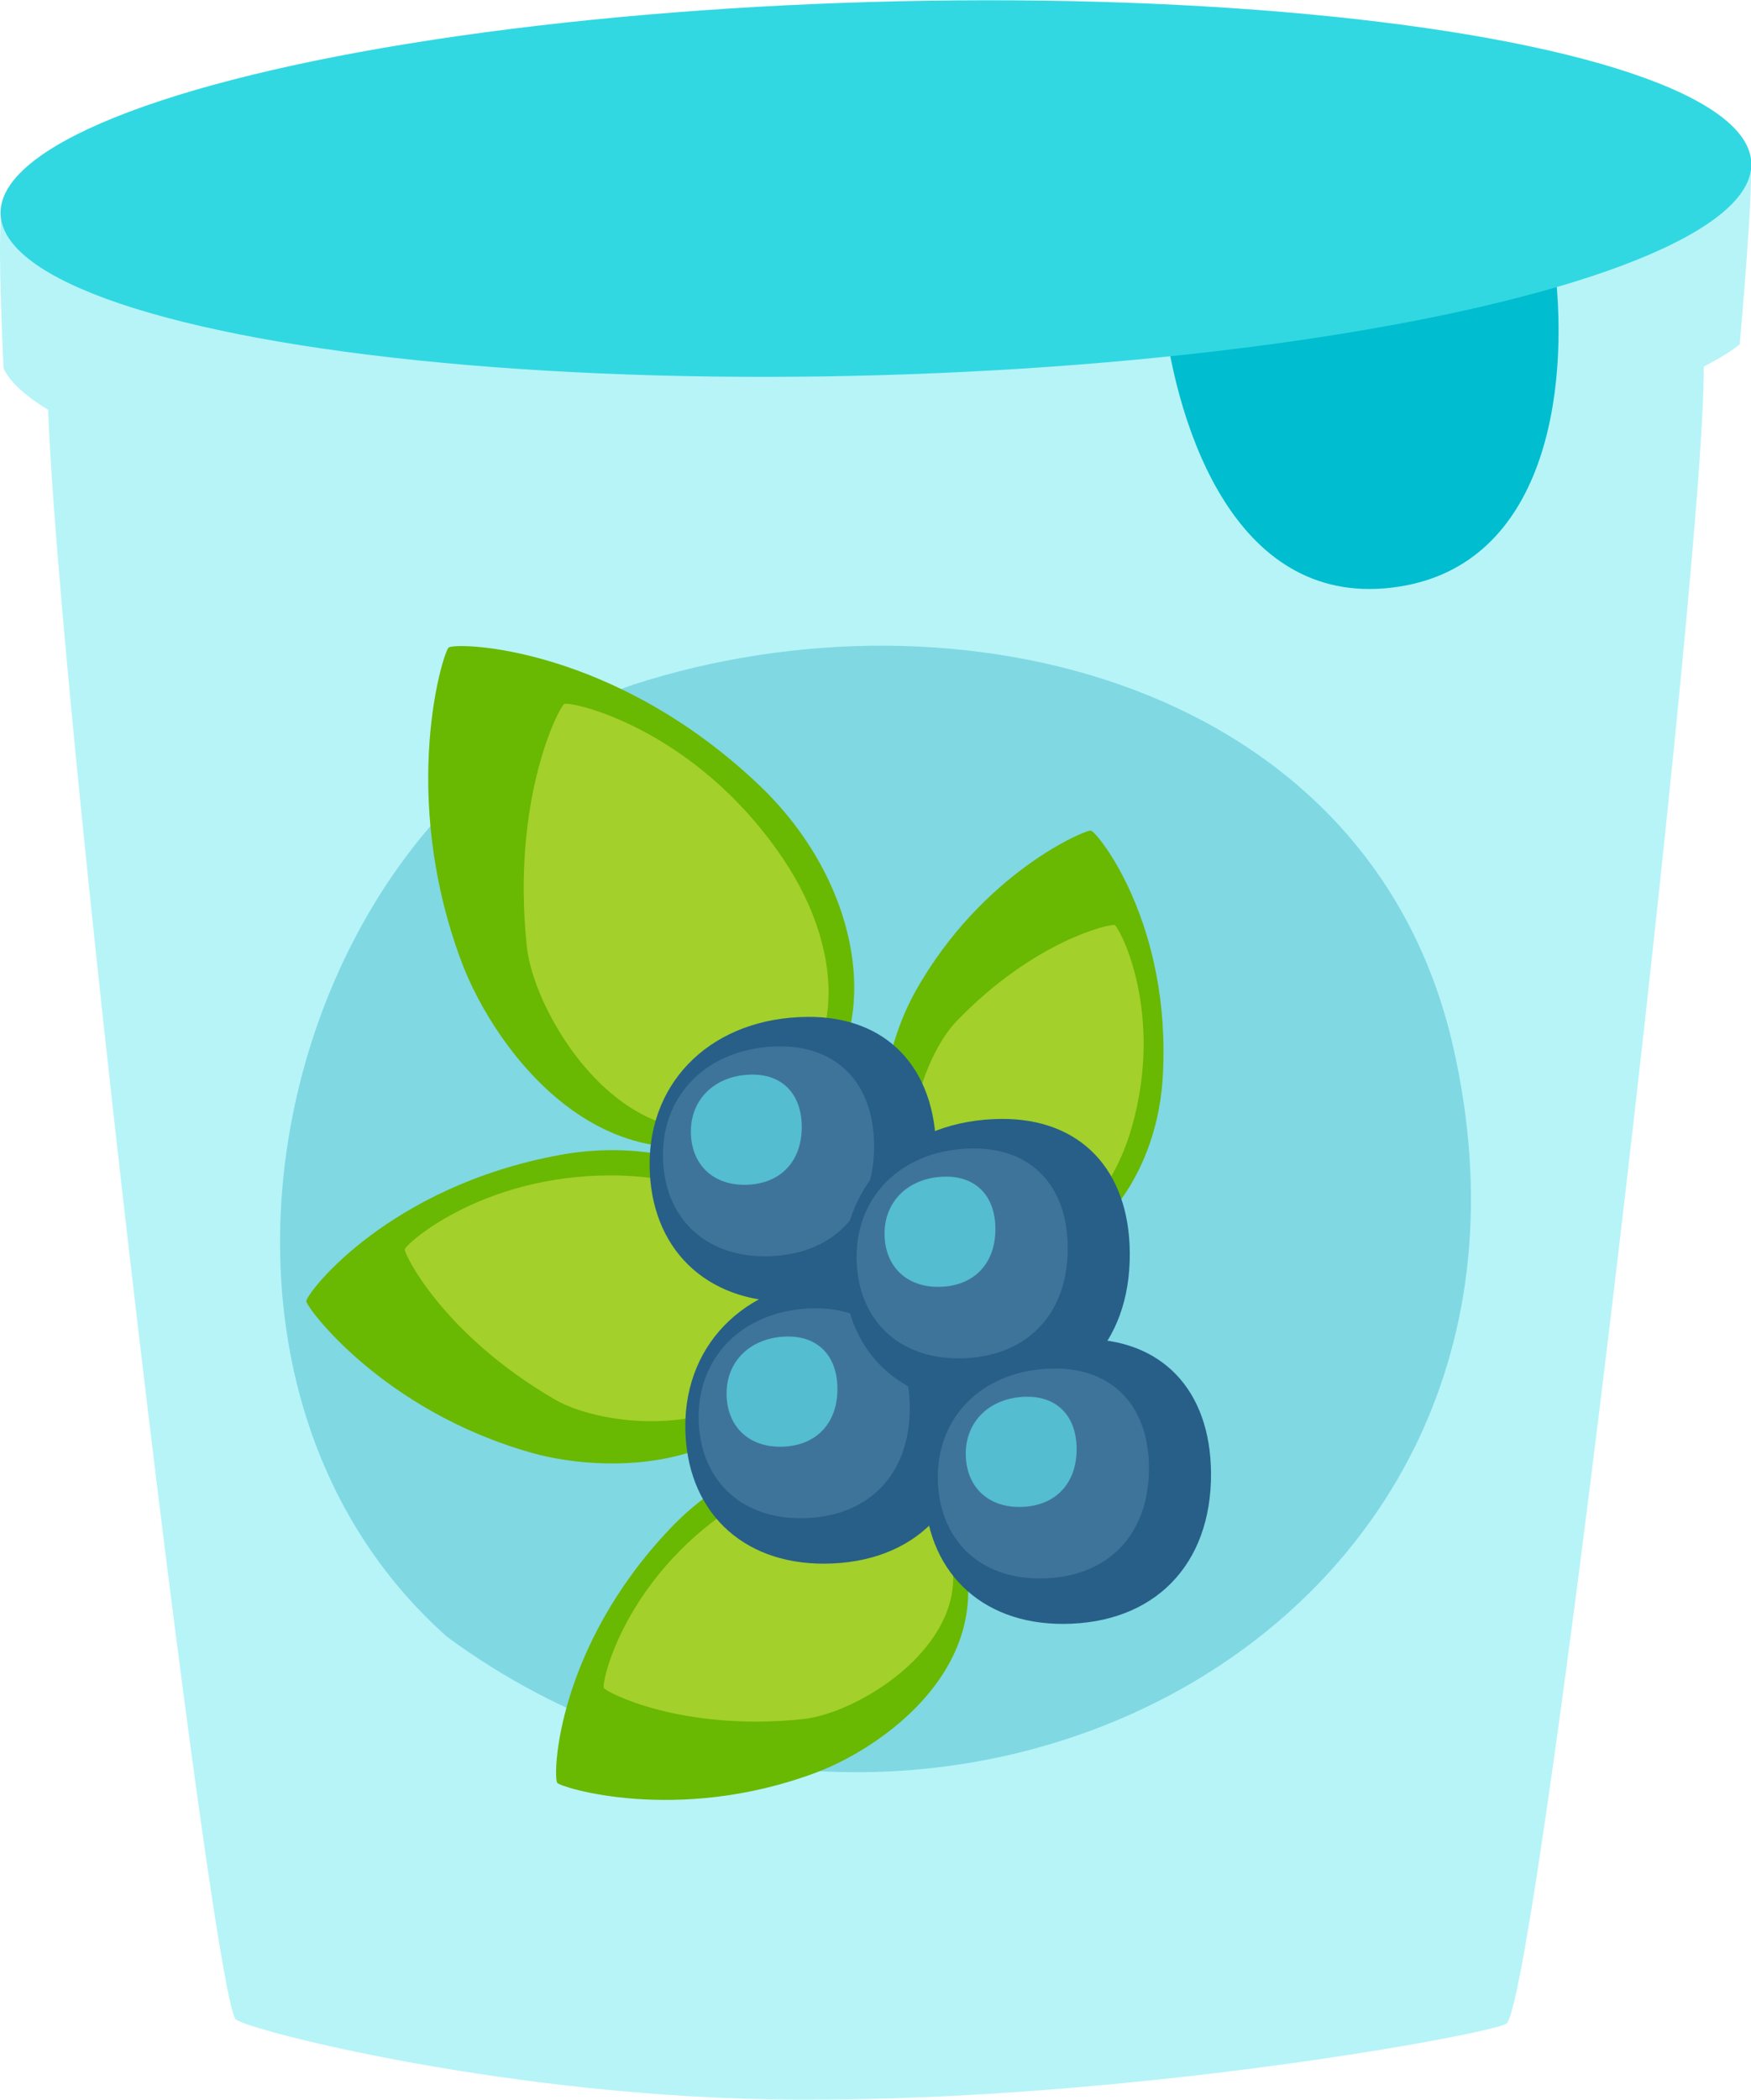 <?xml version="1.0" encoding="utf-8"?>
<!-- Generator: Adobe Illustrator 25.0.0, SVG Export Plug-In . SVG Version: 6.00 Build 0)  -->
<svg version="1.1" xmlns="http://www.w3.org/2000/svg" xmlns:xlink="http://www.w3.org/1999/xlink" x="0px" y="0px"
	 viewBox="0 0 166.703 199.816" enable-background="new 0 0 166.703 199.816" xml:space="preserve">
<g id="yogurt_x5F_container_x5F_blue">
	<g>
		<path fill="#B6F4F8" d="M22.458,192.178c1.168,1.023,26.277,7.508,53.322,7.635c31.654,0.15,65.957-6.221,67.62-7.221
			c3.084-1.855,21.157-157.236,18.548-159.911L4.865,32.142C1.712,35.065,19.923,189.957,22.458,192.178z"/>
		<path fill="#80D8E2" d="M60.207,65.18c31.035-10.056,70.215-0.176,78.122,34.356c13.136,57.373-52.277,88.201-95.764,56.231
			C13.727,130.15,26.807,76.872,60.207,65.18z"/>
		<path fill="#B6F4F8" d="M166.596,15.659L0.284,19.92C-0.387,20.534,0.342,35.03,0.342,35.03s4.481,15.295,85.007,13.672
			c47.631-0.961,74.849-11.46,80.28-15.94C165.629,32.763,167.108,16.171,166.596,15.659z"/>
		<path fill="#69B802" d="M76.825,124.459c1.257-9.388-10.256-16.971-23.494-14.552c-16.275,2.975-24.068,13.021-24.171,13.918
			c-0.056,0.491,7.211,10.439,21.52,14.448C58.26,140.397,74.681,140.469,76.825,124.459z"/>
		<path fill="#A3D02A" d="M75.114,126.338c1.448-8.443-5.953-14.093-15.686-14.458c-12.889-0.483-20.675,6.339-20.89,7.011
			c-0.117,0.366,3.628,8.103,14.285,14.293C58.131,136.266,73.245,137.245,75.114,126.338z"/>
		<path fill="#69B802" d="M93.489,119.411c7.716,3.005,16.536-5.21,17.213-16.957c0.831-14.441-6.094-23.136-6.836-23.409
			c-0.404-0.15-10.358,3.972-16.716,15.301C83.779,100.349,80.328,114.286,93.489,119.411z"/>
		<path fill="#A3D02A" d="M92.246,117.57c6.874,2.973,13.202-2.149,15.521-10.342c3.071-10.852-1.119-18.875-1.645-19.195
			c-0.287-0.175-7.633,1.41-15.092,9.187C87.316,101.092,83.366,113.73,92.246,117.57z"/>
		<path fill="#69B802" d="M89.973,143.478c-4.288-7.907-17.364-7.284-26.166,1.979c-10.823,11.388-11.182,23.455-10.76,24.202
			c0.231,0.408,11.374,3.975,24.594-0.953C84.646,166.093,97.285,156.962,89.973,143.478z"/>
		<path fill="#A3D02A" d="M89.711,145.877c-3.613-7.288-12.451-7.483-20.124-2.317c-10.16,6.841-12.317,16.43-12.106,17.066
			c0.115,0.347,7.317,4.187,18.957,2.974C82.234,162.995,94.378,155.292,89.711,145.877z"/>
		<path fill="#69B802" d="M74.674,106.489c9.611-5.236,8.824-21.149-2.469-31.84C58.32,61.505,43.634,61.096,42.726,61.613
			c-0.495,0.282-4.81,13.85,1.218,29.929C47.139,100.059,58.282,115.42,74.674,106.489z"/>
		<path fill="#A3D02A" d="M71.755,106.176c8.86-4.414,9.077-15.172,2.772-24.496C66.178,69.332,54.502,66.73,53.729,66.988
			c-0.421,0.141-5.078,8.914-3.575,23.077C50.903,97.118,60.307,111.878,71.755,106.176z"/>
		<path fill="#275F88" d="M75.082,123.878c-7.934,0.035-13.181-5.116-13.236-12.991c-0.057-8.221,6.148-14.047,15.037-14.116
			c7.519-0.059,12.193,4.816,12.241,12.768C89.177,118.268,83.72,123.84,75.082,123.878z"/>
		<path fill="#3F749A" d="M72.87,119.555c-5.846,0.025-9.713-3.77-9.754-9.573c-0.043-6.058,4.531-10.352,11.08-10.402
			c5.541-0.043,8.984,3.55,9.02,9.409C83.257,115.42,79.235,119.527,72.87,119.555z"/>
		<path fill="#54BDCF" d="M70.896,112.75c-3.07,0.013-5.1-1.979-5.121-5.026c-0.023-3.181,2.378-5.435,5.818-5.461
			c2.909-0.023,4.717,1.864,4.736,4.94C76.35,110.579,74.239,112.736,70.896,112.75z"/>
		<path fill="#275F88" d="M78.481,148.804c-7.934,0.035-13.181-5.116-13.236-12.991c-0.057-8.221,6.148-14.047,15.037-14.116
			c7.519-0.059,12.193,4.816,12.241,12.768C92.576,143.193,87.118,148.766,78.481,148.804z"/>
		<path fill="#3F749A" d="M76.268,144.48c-5.846,0.025-9.713-3.77-9.754-9.573c-0.043-6.058,4.531-10.352,11.08-10.402
			c5.541-0.043,8.984,3.55,9.02,9.409C86.655,140.346,82.633,144.453,76.268,144.48z"/>
		<path fill="#54BDCF" d="M74.295,137.676c-3.07,0.013-5.1-1.979-5.122-5.026c-0.023-3.181,2.378-5.435,5.818-5.461
			c2.909-0.023,4.717,1.864,4.736,4.94C79.749,135.504,77.637,137.661,74.295,137.676z"/>
		<path fill="#275F88" d="M93.519,133.589c-7.934,0.035-13.181-5.116-13.236-12.991c-0.057-8.222,6.148-14.047,15.037-14.116
			c7.519-0.059,12.193,4.816,12.241,12.768C107.615,127.978,102.156,133.551,93.519,133.589z"/>
		<path fill="#3F749A" d="M91.307,129.266c-5.846,0.025-9.713-3.77-9.754-9.573c-0.043-6.058,4.531-10.352,11.08-10.402
			c5.541-0.043,8.984,3.55,9.02,9.409C101.695,125.131,97.672,129.238,91.307,129.266z"/>
		<path fill="#54BDCF" d="M89.334,122.461c-3.07,0.013-5.1-1.979-5.121-5.026c-0.023-3.181,2.378-5.435,5.818-5.461
			c2.909-0.023,4.717,1.864,4.736,4.94C94.787,120.289,92.675,122.446,89.334,122.461z"/>
		<path fill="#275F88" d="M101.252,154.536c-7.934,0.035-13.181-5.116-13.236-12.991c-0.057-8.221,6.148-14.047,15.037-14.116
			c7.519-0.059,12.193,4.816,12.241,12.768C115.347,148.925,109.889,154.497,101.252,154.536z"/>
		<path fill="#3F749A" d="M99.04,150.212c-5.846,0.025-9.713-3.77-9.754-9.573c-0.043-6.058,4.531-10.352,11.08-10.402
			c5.541-0.043,8.984,3.55,9.02,9.409C109.426,146.078,105.404,150.185,99.04,150.212z"/>
		<path fill="#54BDCF" d="M97.066,143.407c-3.07,0.013-5.1-1.979-5.121-5.026c-0.023-3.181,2.378-5.435,5.818-5.461
			c2.909-0.023,4.717,1.864,4.736,4.94C102.52,141.236,100.408,143.393,97.066,143.407z"/>
		<path fill="#00BDD0" d="M110.771,29.794c1.281,10.876,6.898,28.514,22.508,26.018c13.79-2.205,16.165-18.355,14.746-30.404
			L110.771,29.794z"/>
		
			<ellipse transform="matrix(1 -0.029 0.029 1 -0.488 2.445)" fill="#31D8E2" cx="83.363" cy="17.917" rx="83.341" ry="17.755"/>
	</g>
</g>
<g id="Layer_1">
</g>
</svg>
